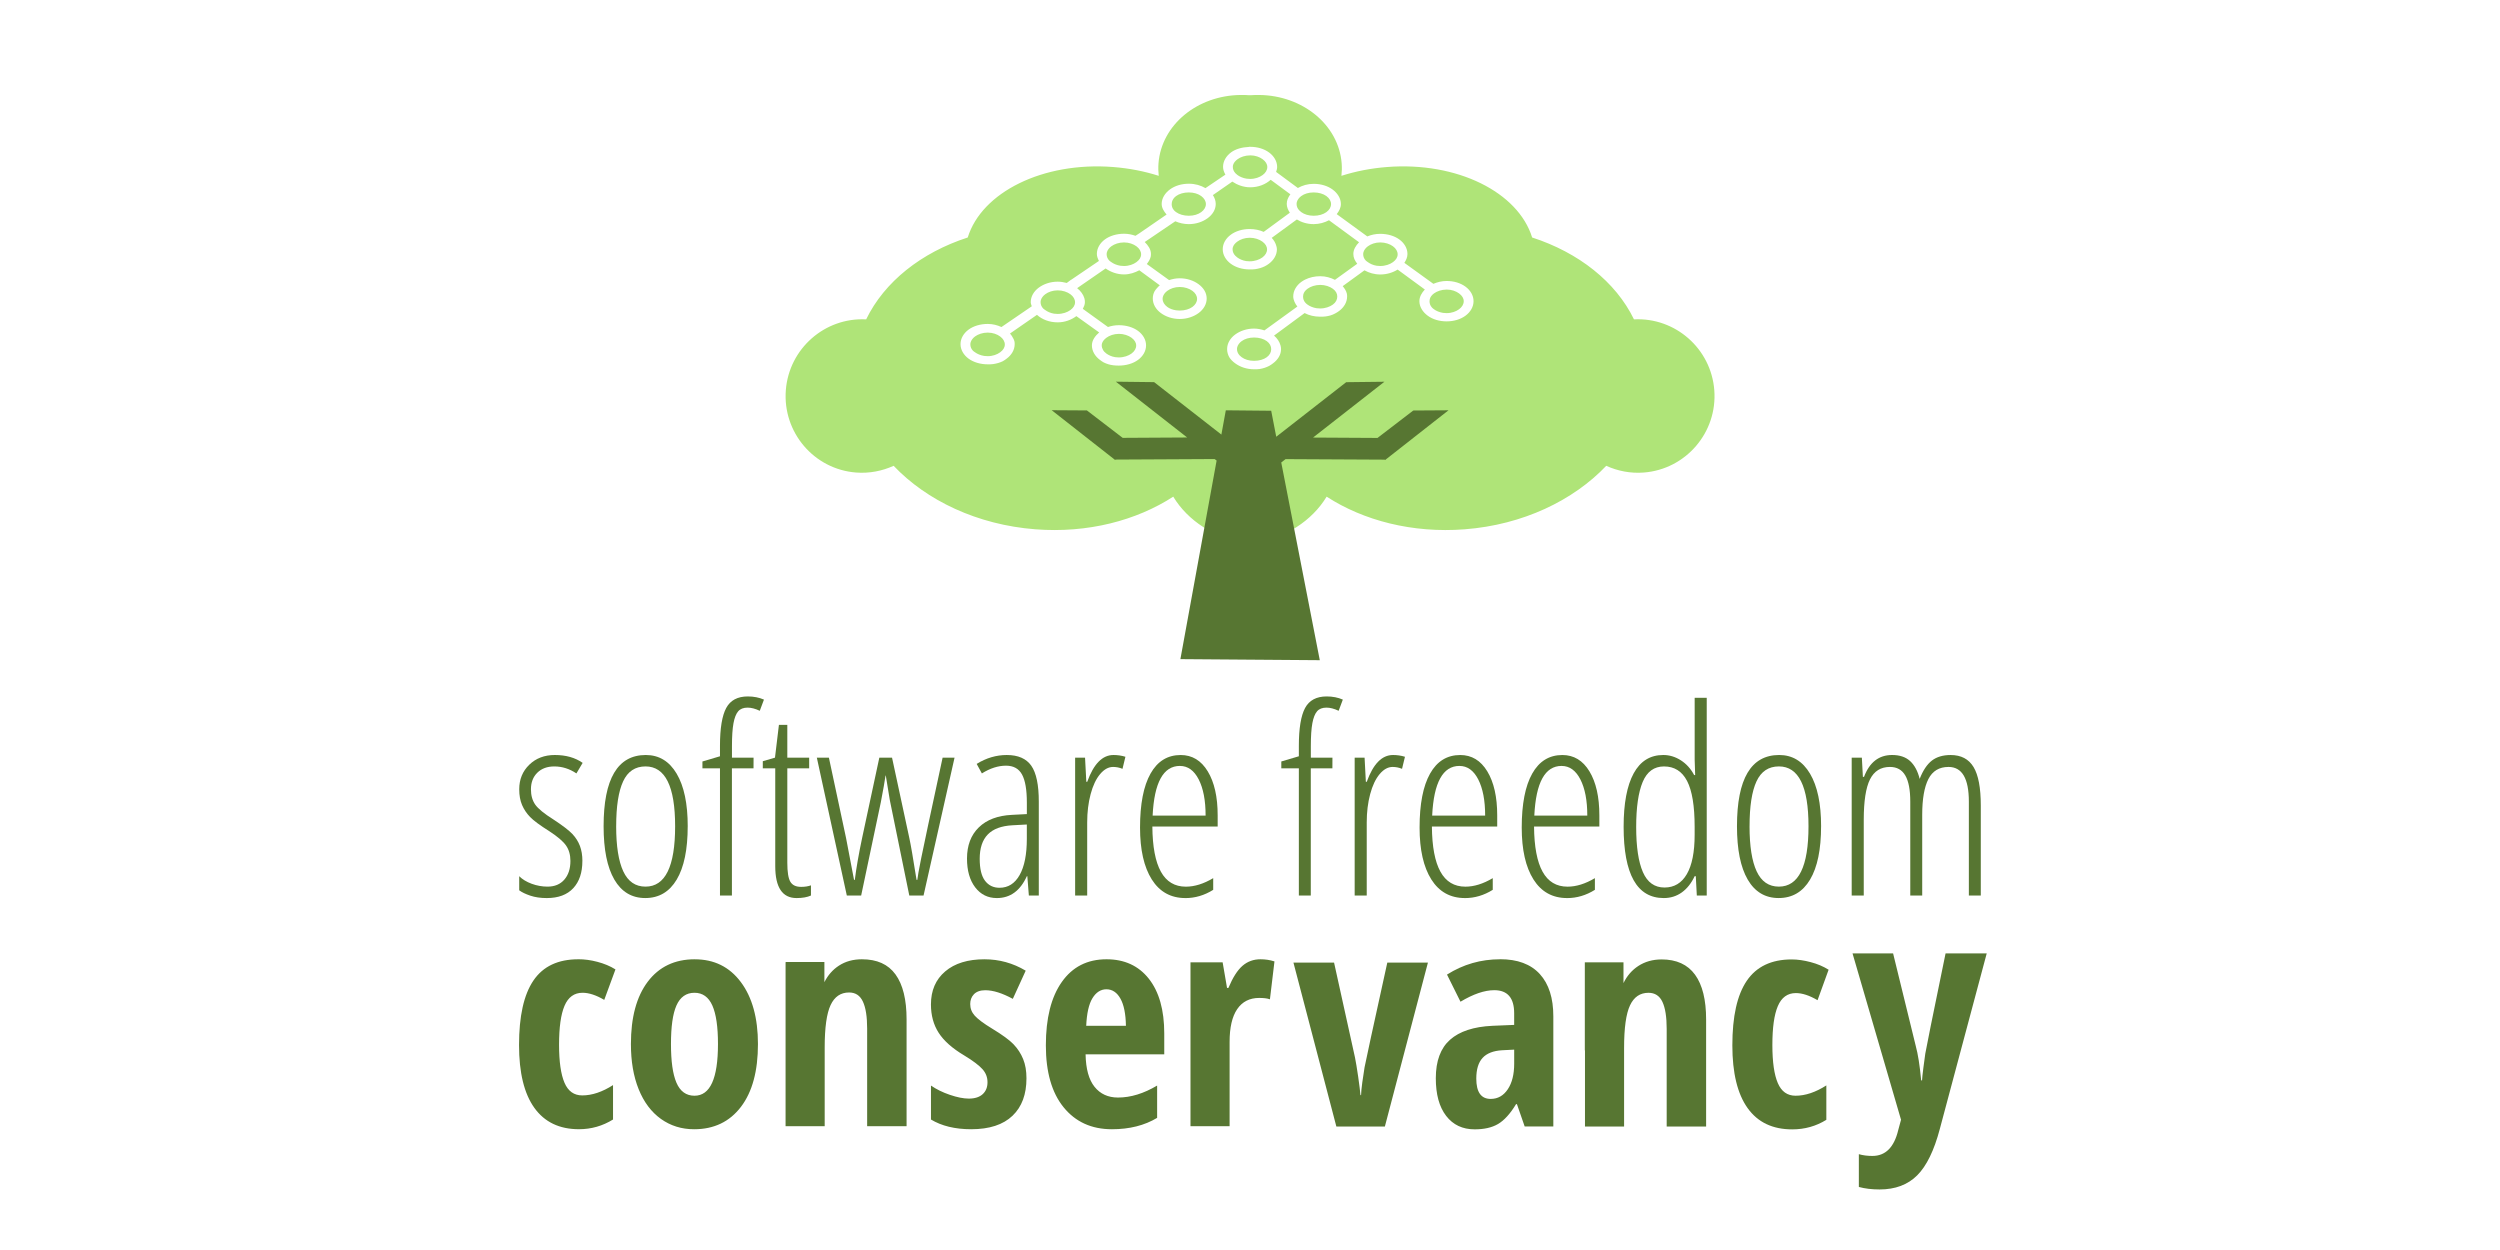 <?xml version="1.0" encoding="UTF-8" standalone="no"?>
<!-- Created with Inkscape (http://www.inkscape.org/) -->

<svg
   xmlns:dc="http://purl.org/dc/elements/1.1/"
   xmlns:cc="http://creativecommons.org/ns#"
   xmlns:rdf="http://www.w3.org/1999/02/22-rdf-syntax-ns#"
   xmlns:svg="http://www.w3.org/2000/svg"
   xmlns="http://www.w3.org/2000/svg"
   xmlns:sodipodi="http://sodipodi.sourceforge.net/DTD/sodipodi-0.dtd"
   xmlns:inkscape="http://www.inkscape.org/namespaces/inkscape"
   width="120"
   height="60"
   id="svg3147"
   version="1.1"
   inkscape:version="0.92.3 (2405546, 2018-03-11)"
   sodipodi:docname="softwarefreedom-ar21.svg">
  <defs
     id="defs3149" />
  <sodipodi:namedview
     id="base"
     pagecolor="#ffffff"
     bordercolor="#666666"
     borderopacity="1.0"
     inkscape:pageopacity="0.0"
     inkscape:pageshadow="2"
     inkscape:zoom="7.9195959"
     inkscape:cx="150.85069"
     inkscape:cy="19.169338"
     inkscape:document-units="px"
     inkscape:current-layer="layer1"
     showgrid="false"
     inkscape:window-width="1920"
     inkscape:window-height="1001"
     inkscape:window-x="-9"
     inkscape:window-y="-9"
     inkscape:window-maximized="1" />
  <g
     inkscape:label="Layer 1"
     inkscape:groupmode="layer"
     id="layer1"
     transform="translate(0,-274)">
    <g
       id="g1146">
      <g
         transform="matrix(1.209,0,0,1.209,28.267,-73.867)"
         id="g948">
        <path
           style="fill:#afe478;fill-opacity:1;fill-rule:evenodd;stroke:none;stroke-width:0.095"
           d="m 25.875,291.502 c -1.718,0.019 -3.142,1.182 -3.261,2.716 -0.013,0.168 -0.008,0.331 0.01,0.494 -0.563,-0.18 -1.17,-0.3 -1.811,-0.35 -2.791,-0.216 -5.218,1.004 -5.772,2.798 -1.846,0.598 -3.311,1.76 -4.033,3.251 -1.639,-0.085 -3.061,1.16 -3.189,2.809 -0.13,1.675 1.116,3.142 2.788,3.272 0.529,0.041 1.04,-0.062 1.492,-0.267 1.306,1.375 3.318,2.342 5.628,2.521 2.08,0.161 4.011,-0.349 5.473,-1.296 0.577,0.955 1.65,1.661 2.932,1.852 v 0.031 c 0.038,-0.004 0.075,-0.016 0.113,-0.021 0.039,0.005 0.074,0.017 0.113,0.021 v -0.031 c 1.284,-0.19 2.354,-0.896 2.932,-1.852 1.462,0.947 3.403,1.458 5.484,1.296 2.309,-0.179 4.311,-1.146 5.617,-2.521 0.451,0.205 0.963,0.309 1.492,0.267 1.672,-0.13 2.928,-1.596 2.798,-3.272 -0.128,-1.649 -1.55,-2.894 -3.189,-2.809 -0.722,-1.491 -2.198,-2.653 -4.043,-3.251 -0.553,-1.795 -2.971,-3.015 -5.761,-2.798 -0.641,0.05 -1.248,0.17 -1.811,0.35 0.018,-0.162 0.023,-0.326 0.01,-0.494 -0.119,-1.534 -1.554,-2.697 -3.272,-2.716 -0.115,-0.001 -0.233,10e-4 -0.35,0.01 -0.007,6.7e-4 -0.014,-6.7e-4 -0.021,0 -0.007,-6.7e-4 -0.014,6.7e-4 -0.021,0 -0.117,-0.009 -0.235,-0.012 -0.35,-0.01 z m 0.329,2.058 h 0.051 c 0.292,0 0.556,0.082 0.751,0.226 0.195,0.144 0.319,0.35 0.319,0.576 0,0.067 -0.021,0.133 -0.041,0.195 l 0.864,0.638 c 0.18,-0.101 0.388,-0.165 0.628,-0.165 0.291,0 0.556,0.083 0.751,0.226 0.195,0.144 0.329,0.35 0.329,0.576 0,0.149 -0.072,0.282 -0.165,0.401 l 1.214,0.885 c 0.154,-0.064 0.326,-0.103 0.514,-0.103 0.292,0 0.566,0.082 0.761,0.226 0.195,0.144 0.319,0.35 0.319,0.576 0,0.128 -0.054,0.244 -0.123,0.35 l 1.152,0.833 c 0.156,-0.066 0.334,-0.113 0.525,-0.113 0.292,0 0.556,0.082 0.751,0.226 0.195,0.144 0.319,0.35 0.319,0.576 0,0.226 -0.124,0.432 -0.319,0.576 -0.195,0.144 -0.46,0.226 -0.751,0.226 -0.292,0 -0.556,-0.082 -0.751,-0.226 -0.195,-0.144 -0.329,-0.35 -0.329,-0.576 0,-0.175 0.092,-0.332 0.216,-0.463 l -1.08,-0.792 c -0.187,0.118 -0.428,0.195 -0.689,0.195 -0.238,0 -0.448,-0.065 -0.628,-0.165 l -0.864,0.628 c 0.075,0.091 0.139,0.189 0.165,0.298 0.009,0.036 0.01,0.074 0.01,0.113 0,0.226 -0.124,0.432 -0.319,0.576 -0.098,0.072 -0.213,0.136 -0.34,0.175 -0.063,0.019 -0.127,0.031 -0.195,0.041 -0.069,0.01 -0.143,0.01 -0.216,0.01 -0.229,0 -0.442,-0.051 -0.617,-0.144 l -1.214,0.895 c 0.125,0.105 0.218,0.244 0.257,0.391 0.013,0.049 0.021,0.092 0.021,0.144 0,0.226 -0.124,0.421 -0.319,0.566 -0.049,0.036 -0.098,0.074 -0.154,0.103 -0.114,0.058 -0.243,0.102 -0.381,0.123 -0.069,0.011 -0.143,0.01 -0.216,0.01 -0.292,0 -0.556,-0.092 -0.751,-0.237 -0.098,-0.072 -0.181,-0.152 -0.237,-0.247 -0.028,-0.048 -0.047,-0.102 -0.062,-0.154 -0.015,-0.052 -0.021,-0.108 -0.021,-0.165 0,-0.226 0.124,-0.432 0.319,-0.576 0.195,-0.144 0.46,-0.237 0.751,-0.237 0.146,0 0.285,0.032 0.412,0.072 l 1.307,-0.947 c -0.047,-0.059 -0.084,-0.118 -0.113,-0.185 -0.029,-0.067 -0.051,-0.141 -0.051,-0.216 0,-0.226 0.124,-0.433 0.319,-0.576 0.049,-0.036 0.098,-0.065 0.154,-0.093 0.17,-0.084 0.378,-0.134 0.597,-0.134 0.219,0 0.415,0.058 0.586,0.144 l 0.885,-0.638 c -0.043,-0.058 -0.085,-0.12 -0.113,-0.185 -0.028,-0.065 -0.041,-0.134 -0.041,-0.206 0,-0.177 0.099,-0.331 0.226,-0.463 l -1.193,-0.874 c -0.174,0.091 -0.381,0.154 -0.607,0.154 -0.257,0 -0.483,-0.071 -0.669,-0.185 l -0.998,0.73 c 0.089,0.096 0.155,0.208 0.185,0.329 0.01,0.04 0.021,0.081 0.021,0.123 0,0.226 -0.124,0.432 -0.319,0.576 -0.049,0.036 -0.107,0.075 -0.165,0.103 -0.116,0.056 -0.241,0.093 -0.381,0.113 -0.07,0.01 -0.143,0.01 -0.216,0.01 -0.292,0 -0.556,-0.082 -0.751,-0.226 -0.195,-0.144 -0.319,-0.35 -0.319,-0.576 0,-0.226 0.124,-0.433 0.319,-0.576 0.195,-0.144 0.46,-0.226 0.751,-0.226 0.201,0 0.394,0.04 0.556,0.113 l 1.039,-0.761 c -0.07,-0.106 -0.123,-0.222 -0.123,-0.35 0,-0.035 0.003,-0.069 0.01,-0.103 0.021,-0.1 0.072,-0.194 0.134,-0.278 l -0.782,-0.576 c -0.199,0.178 -0.484,0.298 -0.813,0.298 -0.273,0 -0.519,-0.098 -0.71,-0.226 l -0.772,0.535 c 0.068,0.105 0.113,0.224 0.113,0.35 0,0.226 -0.124,0.422 -0.319,0.566 -0.195,0.144 -0.46,0.237 -0.751,0.237 -0.195,0 -0.377,-0.044 -0.535,-0.113 l -1.214,0.823 c 0.135,0.134 0.247,0.29 0.247,0.473 0,0.037 -0.002,0.078 -0.01,0.113 -0.025,0.106 -0.086,0.199 -0.154,0.288 l 0.885,0.638 c 0.131,-0.043 0.27,-0.072 0.422,-0.072 0.292,0 0.556,0.092 0.751,0.237 0.195,0.144 0.319,0.34 0.319,0.566 0,0.226 -0.124,0.432 -0.319,0.576 -0.195,0.144 -0.46,0.237 -0.751,0.237 -0.292,0 -0.556,-0.092 -0.751,-0.237 -0.195,-0.144 -0.319,-0.35 -0.319,-0.576 0,-0.104 0.024,-0.2 0.072,-0.288 0.024,-0.044 0.059,-0.084 0.093,-0.123 0.034,-0.04 0.071,-0.078 0.113,-0.113 l -0.813,-0.597 c -0.175,0.092 -0.379,0.165 -0.607,0.165 -0.282,0 -0.538,-0.101 -0.73,-0.237 l -1.132,0.782 c 0.137,0.107 0.244,0.248 0.288,0.401 0.015,0.051 0.021,0.1 0.021,0.154 0,0.098 -0.04,0.181 -0.082,0.267 l 0.998,0.72 c 0.134,-0.045 0.276,-0.072 0.432,-0.072 0.292,0 0.566,0.082 0.761,0.226 0.195,0.144 0.319,0.35 0.319,0.576 0,0.226 -0.124,0.433 -0.319,0.576 -0.195,0.144 -0.47,0.226 -0.761,0.226 -0.146,0 -0.285,-0.013 -0.412,-0.051 -0.063,-0.019 -0.128,-0.044 -0.185,-0.072 -0.057,-0.028 -0.105,-0.067 -0.154,-0.103 -0.195,-0.144 -0.319,-0.35 -0.319,-0.576 0,-0.202 0.128,-0.374 0.288,-0.514 l -0.905,-0.648 c -0.195,0.144 -0.45,0.247 -0.741,0.247 -0.333,0 -0.625,-0.116 -0.823,-0.298 l -1.07,0.741 c 0.052,0.062 0.1,0.135 0.134,0.206 0.017,0.035 0.032,0.066 0.041,0.103 0.009,0.037 0.01,0.074 0.01,0.113 0,0.226 -0.124,0.433 -0.319,0.576 -0.049,0.036 -0.098,0.075 -0.154,0.103 -0.114,0.056 -0.243,0.093 -0.381,0.113 -0.069,0.01 -0.143,0.01 -0.216,0.01 -0.291,0 -0.566,-0.083 -0.761,-0.226 -0.195,-0.144 -0.319,-0.35 -0.319,-0.576 0,-0.226 0.124,-0.432 0.319,-0.576 0.195,-0.144 0.47,-0.226 0.761,-0.226 0.203,0 0.382,0.049 0.545,0.123 l 1.204,-0.823 c -0.017,-0.055 -0.041,-0.104 -0.041,-0.165 0,-0.226 0.124,-0.432 0.319,-0.576 0.195,-0.144 0.46,-0.237 0.751,-0.237 0.124,0 0.248,0.022 0.36,0.051 l 0.165,-0.123 0.021,-0.01 1.091,-0.741 c -0.043,-0.087 -0.082,-0.179 -0.082,-0.278 0,-0.226 0.124,-0.432 0.319,-0.576 0.195,-0.144 0.47,-0.226 0.761,-0.226 0.165,0 0.312,0.032 0.453,0.082 l 0.144,-0.093 1.091,-0.751 c -0.105,-0.124 -0.195,-0.262 -0.195,-0.422 0,-0.226 0.134,-0.433 0.329,-0.576 0.195,-0.144 0.46,-0.226 0.751,-0.226 0.25,0 0.474,0.066 0.658,0.175 l 0.792,-0.535 c -0.052,-0.094 -0.093,-0.2 -0.093,-0.309 0,-0.226 0.124,-0.432 0.319,-0.576 0.182,-0.135 0.441,-0.205 0.71,-0.216 v -0.01 z m 0.051,0.34 c -0.199,0 -0.383,0.065 -0.504,0.154 -0.091,0.068 -0.151,0.144 -0.175,0.226 -0.008,0.027 -0.01,0.053 -0.01,0.082 0,0.088 0.034,0.172 0.103,0.247 0.023,0.025 0.052,0.05 0.082,0.072 0.091,0.067 0.219,0.122 0.36,0.144 0.047,0.007 0.094,0.01 0.144,0.01 0.199,0 0.372,-0.065 0.494,-0.154 0.122,-0.09 0.185,-0.202 0.185,-0.319 0,-0.116 -0.063,-0.218 -0.185,-0.309 -0.122,-0.09 -0.294,-0.154 -0.494,-0.154 z m -2.438,1.471 c -0.2,0 -0.383,0.055 -0.504,0.144 -0.091,0.067 -0.144,0.151 -0.165,0.237 -0.007,0.028 -0.01,0.053 -0.01,0.082 0,0.088 0.026,0.172 0.093,0.247 0.022,0.025 0.052,0.05 0.082,0.072 0.121,0.089 0.305,0.144 0.504,0.144 0.199,0 0.372,-0.054 0.494,-0.144 0.122,-0.09 0.185,-0.202 0.185,-0.319 0,-0.116 -0.063,-0.229 -0.185,-0.319 -0.122,-0.089 -0.294,-0.144 -0.494,-0.144 z m 4.959,0 c -0.2,0 -0.373,0.055 -0.494,0.144 -0.091,0.067 -0.151,0.151 -0.175,0.237 -0.008,0.028 -0.01,0.053 -0.01,0.082 0,0.088 0.034,0.172 0.103,0.247 0.023,0.025 0.052,0.05 0.082,0.072 0.121,0.089 0.294,0.144 0.494,0.144 0.199,0 0.382,-0.054 0.504,-0.144 0.122,-0.09 0.185,-0.202 0.185,-0.319 0,-0.116 -0.063,-0.229 -0.185,-0.319 -0.122,-0.089 -0.305,-0.144 -0.504,-0.144 z m -2.541,1.8 c -0.2,0 -0.372,0.065 -0.494,0.154 -0.092,0.067 -0.151,0.144 -0.175,0.226 -0.008,0.027 -0.01,0.053 -0.01,0.082 0,0.087 0.034,0.172 0.103,0.247 0.023,0.025 0.052,0.05 0.082,0.072 0.091,0.067 0.211,0.122 0.35,0.144 0.046,0.007 0.094,0.01 0.144,0.01 0.199,0 0.383,-0.065 0.504,-0.154 0.121,-0.09 0.185,-0.202 0.185,-0.319 0,-0.117 -0.064,-0.219 -0.185,-0.309 -0.121,-0.089 -0.305,-0.154 -0.504,-0.154 z m -4.99,0.185 c -0.2,0 -0.383,0.065 -0.504,0.154 -0.091,0.067 -0.151,0.151 -0.175,0.237 -0.008,0.028 -0.01,0.053 -0.01,0.082 0,0.088 0.034,0.175 0.103,0.247 0.023,0.024 0.052,0.039 0.082,0.062 0.091,0.067 0.219,0.122 0.36,0.144 0.047,0.007 0.094,0.01 0.144,0.01 0.199,0 0.372,-0.065 0.494,-0.154 0.122,-0.09 0.185,-0.192 0.185,-0.309 0,-0.116 -0.063,-0.229 -0.185,-0.319 -0.122,-0.089 -0.294,-0.154 -0.494,-0.154 z m 10.175,0 c -0.2,0 -0.372,0.065 -0.494,0.154 -0.092,0.067 -0.151,0.152 -0.175,0.237 -0.008,0.028 -0.01,0.053 -0.01,0.082 0,0.087 0.034,0.175 0.103,0.247 0.023,0.024 0.052,0.039 0.082,0.062 0.091,0.067 0.211,0.122 0.35,0.144 0.046,0.007 0.094,0.01 0.144,0.01 0.199,0 0.383,-0.065 0.504,-0.154 0.121,-0.09 0.185,-0.191 0.185,-0.309 0,-0.117 -0.064,-0.23 -0.185,-0.319 -0.121,-0.089 -0.305,-0.154 -0.504,-0.154 z m -2.387,1.687 c -0.2,0 -0.383,0.065 -0.504,0.154 -0.091,0.067 -0.144,0.144 -0.165,0.226 -0.007,0.028 -0.01,0.053 -0.01,0.082 0,0.088 0.026,0.172 0.093,0.247 0.022,0.025 0.052,0.05 0.082,0.072 0.091,0.067 0.219,0.122 0.36,0.144 0.047,0.007 0.094,0.01 0.144,0.01 0.199,0 0.382,-0.065 0.504,-0.154 0.122,-0.09 0.175,-0.202 0.175,-0.319 0,-0.116 -0.053,-0.219 -0.175,-0.309 -0.122,-0.089 -0.305,-0.154 -0.504,-0.154 z m -5.576,0.082 c -0.199,0 -0.373,0.065 -0.494,0.154 -0.091,0.068 -0.151,0.151 -0.175,0.237 -0.008,0.028 -0.01,0.053 -0.01,0.082 0,0.117 0.064,0.229 0.185,0.319 0.091,0.067 0.211,0.114 0.35,0.134 0.046,0.007 0.094,0.01 0.144,0.01 0.199,0 0.382,-0.054 0.504,-0.144 0.122,-0.09 0.185,-0.202 0.185,-0.319 0,-0.116 -0.063,-0.229 -0.185,-0.319 -0.122,-0.09 -0.305,-0.154 -0.504,-0.154 z m 10.597,0.103 c -0.2,0 -0.383,0.065 -0.504,0.154 -0.091,0.067 -0.144,0.144 -0.165,0.226 -0.007,0.028 -0.01,0.053 -0.01,0.082 0,0.088 0.026,0.172 0.093,0.247 0.022,0.025 0.052,0.05 0.082,0.072 0.091,0.067 0.219,0.122 0.36,0.144 0.047,0.007 0.094,0.01 0.144,0.01 0.199,0 0.373,-0.065 0.494,-0.154 0.121,-0.09 0.185,-0.202 0.185,-0.319 0,-0.117 -0.064,-0.219 -0.185,-0.309 -0.121,-0.089 -0.294,-0.154 -0.494,-0.154 z m -15.442,0.031 c -0.199,0 -0.373,0.065 -0.494,0.154 -0.091,0.068 -0.151,0.152 -0.175,0.237 -0.008,0.028 -0.01,0.053 -0.01,0.082 0,0.088 0.034,0.175 0.103,0.247 0.023,0.024 0.052,0.039 0.082,0.062 0.091,0.067 0.211,0.121 0.35,0.144 0.046,0.007 0.094,0.01 0.144,0.01 0.2,0 0.383,-0.065 0.504,-0.154 0.121,-0.089 0.185,-0.191 0.185,-0.309 0,-0.117 -0.064,-0.229 -0.185,-0.319 -0.121,-0.09 -0.305,-0.154 -0.504,-0.154 z m -2.778,1.677 c -0.199,0 -0.383,0.065 -0.504,0.154 -0.091,0.068 -0.151,0.151 -0.175,0.237 -0.008,0.028 -0.01,0.053 -0.01,0.082 0,0.088 0.034,0.175 0.103,0.247 0.023,0.024 0.052,0.039 0.082,0.062 0.091,0.067 0.219,0.121 0.36,0.144 0.047,0.007 0.094,0.01 0.144,0.01 0.2,0 0.373,-0.065 0.494,-0.154 0.121,-0.089 0.185,-0.191 0.185,-0.309 0,-0.117 -0.064,-0.229 -0.185,-0.319 -0.121,-0.089 -0.294,-0.154 -0.494,-0.154 z m 5.206,0.051 c -0.199,0 -0.373,0.065 -0.494,0.154 -0.091,0.068 -0.151,0.144 -0.175,0.226 -0.008,0.027 -0.01,0.053 -0.01,0.082 0,0.059 0.02,0.121 0.051,0.175 0.016,0.027 0.028,0.047 0.051,0.072 0.023,0.025 0.052,0.05 0.082,0.072 0.091,0.067 0.211,0.121 0.35,0.144 0.046,0.007 0.094,0.01 0.144,0.01 0.2,0 0.382,-0.065 0.504,-0.154 0.122,-0.09 0.185,-0.202 0.185,-0.319 0,-0.116 -0.063,-0.218 -0.185,-0.309 -0.122,-0.09 -0.305,-0.154 -0.504,-0.154 z m 5.37,0.144 c -0.2,0 -0.372,0.055 -0.494,0.144 -0.092,0.067 -0.151,0.152 -0.175,0.237 -0.008,0.028 -0.01,0.053 -0.01,0.082 0,0.087 0.034,0.172 0.103,0.247 0.023,0.025 0.052,0.05 0.082,0.072 0.122,0.09 0.294,0.144 0.494,0.144 0.199,0 0.383,-0.054 0.504,-0.144 0.121,-0.09 0.175,-0.202 0.175,-0.319 0,-0.117 -0.054,-0.23 -0.175,-0.319 -0.121,-0.089 -0.305,-0.144 -0.504,-0.144 z"
           id="path5152"
           inkscape:connector-curvature="0" />
        <path
           style="fill:#577632;fill-opacity:1;stroke:none;stroke-width:0.095"
           d="m 20.921,302.884 2.831,2.216 -2.56,0.015 -1.42,-1.089 -1.399,-0.009 2.518,1.975 0.03,-0.021 v 0.006 l 3.923,-0.021 0.078,0.06 -1.438,7.884 5.534,0.042 -1.53,-7.849 0.17,-0.134 3.926,0.021 v -0.006 l 0.027,0.021 2.518,-1.975 -1.399,0.009 -1.42,1.089 -2.56,-0.015 2.834,-2.216 -1.518,0.018 -2.777,2.166 -0.2,-1.032 -1.802,-0.018 -0.176,0.964 -2.67,-2.082 -1.518,-0.018 z"
           id="path4212-7-6-7-3-0-7-3-1"
           inkscape:connector-curvature="0" />
      </g>
      <path
         inkscape:connector-curvature="0"
         d="m 27.954,315.326 c -2.6e-5,0.557 -0.146,0.993 -0.439,1.308 -0.293,0.315 -0.716,0.473 -1.269,0.473 -0.301,0 -0.565,-0.039 -0.793,-0.116 -0.228,-0.077 -0.405,-0.163 -0.531,-0.256 v -0.677 c 0.15,0.15 0.35,0.271 0.598,0.363 0.248,0.091 0.502,0.137 0.762,0.137 0.342,0 0.61,-0.112 0.805,-0.335 0.195,-0.224 0.293,-0.522 0.293,-0.897 0,-0.293 -0.07,-0.54 -0.21,-0.741 -0.14,-0.201 -0.408,-0.43 -0.802,-0.686 -0.451,-0.285 -0.759,-0.512 -0.924,-0.683 -0.165,-0.171 -0.293,-0.362 -0.384,-0.573 -0.091,-0.211 -0.137,-0.464 -0.137,-0.756 0,-0.476 0.161,-0.869 0.482,-1.18 0.321,-0.311 0.73,-0.467 1.226,-0.467 0.533,0 0.978,0.126 1.336,0.378 l -0.299,0.506 c -0.333,-0.224 -0.687,-0.335 -1.061,-0.335 -0.342,1e-5 -0.614,0.101 -0.817,0.302 -0.203,0.201 -0.305,0.467 -0.305,0.796 0,0.293 0.069,0.538 0.207,0.735 0.138,0.197 0.431,0.436 0.878,0.717 0.439,0.289 0.74,0.519 0.903,0.692 0.163,0.173 0.284,0.364 0.363,0.573 0.079,0.209 0.119,0.45 0.119,0.723 z"
         style="font-style:normal;font-variant:normal;font-weight:300;font-stretch:normal;font-size:medium;line-height:125%;font-family:'Open Sans Condensed Light';-inkscape-font-specification:'Open Sans Condensed Light, Light';text-align:start;letter-spacing:0px;word-spacing:0px;writing-mode:lr-tb;text-anchor:start;fill:#577632;fill-opacity:1;stroke:none;stroke-width:0.26"
         id="path3277" />
      <path
         inkscape:connector-curvature="0"
         d="m 33.01,313.661 c -2.6e-5,1.114 -0.176,1.967 -0.528,2.558 -0.352,0.592 -0.855,0.887 -1.509,0.887 -0.646,0 -1.141,-0.296 -1.485,-0.887 -0.344,-0.592 -0.515,-1.444 -0.515,-2.558 0,-2.281 0.675,-3.421 2.025,-3.421 0.634,0 1.128,0.299 1.482,0.897 0.354,0.598 0.531,1.439 0.531,2.525 z m -3.434,0 c 0,0.955 0.114,1.677 0.342,2.165 0.228,0.488 0.583,0.732 1.067,0.732 0.947,0 1.421,-0.966 1.421,-2.897 0,-1.915 -0.474,-2.873 -1.421,-2.873 -0.496,1e-5 -0.855,0.24 -1.076,0.72 -0.222,0.48 -0.332,1.197 -0.332,2.153 z"
         style="font-style:normal;font-variant:normal;font-weight:300;font-stretch:normal;font-size:medium;line-height:125%;font-family:'Open Sans Condensed Light';-inkscape-font-specification:'Open Sans Condensed Light, Light';text-align:start;letter-spacing:0px;word-spacing:0px;writing-mode:lr-tb;text-anchor:start;fill:#577632;fill-opacity:1;stroke:none;stroke-width:0.26"
         id="path3279" />
      <path
         inkscape:connector-curvature="0"
         d="m 36.169,310.88 h -1.037 v 6.105 h -0.573 v -6.105 h -0.842 v -0.329 l 0.842,-0.25 v -0.5 c 0,-0.842 0.1,-1.447 0.299,-1.817 0.199,-0.37 0.545,-0.555 1.037,-0.555 0.285,0 0.543,0.051 0.775,0.152 l -0.201,0.537 c -0.215,-0.102 -0.411,-0.152 -0.585,-0.152 -0.199,1e-5 -0.35,0.059 -0.451,0.177 -0.102,0.118 -0.177,0.309 -0.226,0.573 -0.049,0.264 -0.073,0.63 -0.073,1.098 v 0.555 h 1.037 z"
         style="font-style:normal;font-variant:normal;font-weight:300;font-stretch:normal;font-size:medium;line-height:125%;font-family:'Open Sans Condensed Light';-inkscape-font-specification:'Open Sans Condensed Light, Light';text-align:start;letter-spacing:0px;word-spacing:0px;writing-mode:lr-tb;text-anchor:start;fill:#577632;fill-opacity:1;stroke:none;stroke-width:0.26"
         id="path3281" />
      <path
         inkscape:connector-curvature="0"
         d="m 38.45,316.57 c 0.179,0 0.337,-0.024 0.476,-0.073 v 0.488 c -0.179,0.081 -0.409,0.122 -0.689,0.122 -0.683,0 -1.025,-0.51 -1.025,-1.531 v -4.696 h -0.598 v -0.342 l 0.585,-0.171 0.189,-1.573 h 0.403 v 1.573 h 1.049 v 0.512 h -1.049 v 4.531 c -3e-6,0.447 0.049,0.752 0.146,0.915 0.098,0.163 0.268,0.244 0.512,0.244 z"
         style="font-style:normal;font-variant:normal;font-weight:300;font-stretch:normal;font-size:medium;line-height:125%;font-family:'Open Sans Condensed Light';-inkscape-font-specification:'Open Sans Condensed Light, Light';text-align:start;letter-spacing:0px;word-spacing:0px;writing-mode:lr-tb;text-anchor:start;fill:#577632;fill-opacity:1;stroke:none;stroke-width:0.26"
         id="path3283" />
      <path
         inkscape:connector-curvature="0"
         d="m 43.646,316.985 -0.915,-4.483 c -0.008,-0.033 -0.015,-0.067 -0.021,-0.104 -0.006,-0.037 -0.07,-0.427 -0.192,-1.171 h -0.012 l -0.085,0.518 -0.14,0.756 -0.945,4.483 h -0.689 l -1.439,-6.617 h 0.579 l 0.823,3.854 0.384,2.013 h 0.037 c 0.073,-0.581 0.191,-1.256 0.354,-2.025 l 0.823,-3.842 h 0.61 l 0.829,3.854 c 0.065,0.289 0.181,0.96 0.348,2.013 h 0.037 c 0.012,-0.134 0.072,-0.472 0.18,-1.012 0.108,-0.541 0.452,-2.159 1.034,-4.855 h 0.573 l -1.488,6.617 z"
         style="font-style:normal;font-variant:normal;font-weight:300;font-stretch:normal;font-size:medium;line-height:125%;font-family:'Open Sans Condensed Light';-inkscape-font-specification:'Open Sans Condensed Light, Light';text-align:start;letter-spacing:0px;word-spacing:0px;writing-mode:lr-tb;text-anchor:start;fill:#577632;fill-opacity:1;stroke:none;stroke-width:0.26"
         id="path3285" />
      <path
         inkscape:connector-curvature="0"
         d="m 49.385,316.985 -0.073,-0.927 h -0.024 c -0.317,0.699 -0.797,1.049 -1.439,1.049 -0.431,0 -0.778,-0.172 -1.04,-0.515 -0.262,-0.344 -0.393,-0.804 -0.393,-1.381 -3e-6,-0.63 0.189,-1.129 0.567,-1.497 0.378,-0.368 0.909,-0.568 1.592,-0.601 l 0.714,-0.037 v -0.549 c -6e-6,-0.618 -0.077,-1.068 -0.232,-1.351 -0.155,-0.283 -0.411,-0.424 -0.768,-0.424 -0.378,10e-6 -0.764,0.124 -1.159,0.372 l -0.25,-0.457 c 0.459,-0.285 0.941,-0.427 1.445,-0.427 0.545,0 0.937,0.172 1.177,0.515 0.24,0.344 0.36,0.918 0.36,1.723 v 4.507 z m -1.409,-0.372 c 0.415,0 0.737,-0.204 0.967,-0.613 0.23,-0.409 0.345,-0.987 0.345,-1.735 v -0.689 l -0.689,0.037 c -0.533,0.029 -0.928,0.176 -1.186,0.442 -0.258,0.266 -0.387,0.656 -0.387,1.168 -2e-6,0.48 0.085,0.831 0.256,1.055 0.171,0.224 0.403,0.335 0.695,0.335 z"
         style="font-style:normal;font-variant:normal;font-weight:300;font-stretch:normal;font-size:medium;line-height:125%;font-family:'Open Sans Condensed Light';-inkscape-font-specification:'Open Sans Condensed Light, Light';text-align:start;letter-spacing:0px;word-spacing:0px;writing-mode:lr-tb;text-anchor:start;fill:#577632;fill-opacity:1;stroke:none;stroke-width:0.26"
         id="path3287" />
      <path
         inkscape:connector-curvature="0"
         d="m 53.441,310.24 c 0.207,0 0.4,0.029 0.579,0.085 l -0.14,0.579 c -0.146,-0.061 -0.297,-0.091 -0.451,-0.091 -0.224,0 -0.432,0.115 -0.625,0.345 -0.193,0.23 -0.345,0.55 -0.454,0.961 -0.11,0.411 -0.165,0.864 -0.165,1.36 v 3.507 h -0.579 v -6.617 h 0.476 l 0.061,1.159 h 0.043 c 0.309,-0.858 0.728,-1.287 1.256,-1.287 z"
         style="font-style:normal;font-variant:normal;font-weight:300;font-stretch:normal;font-size:medium;line-height:125%;font-family:'Open Sans Condensed Light';-inkscape-font-specification:'Open Sans Condensed Light, Light';text-align:start;letter-spacing:0px;word-spacing:0px;writing-mode:lr-tb;text-anchor:start;fill:#577632;fill-opacity:1;stroke:none;stroke-width:0.26"
         id="path3289" />
      <path
         inkscape:connector-curvature="0"
         d="m 56.899,317.107 c -0.699,0 -1.237,-0.298 -1.613,-0.893 -0.376,-0.596 -0.564,-1.426 -0.564,-2.491 0,-1.13 0.168,-1.993 0.503,-2.589 0.335,-0.596 0.818,-0.893 1.448,-0.893 0.549,0 0.982,0.261 1.299,0.784 0.317,0.522 0.476,1.227 0.476,2.113 v 0.537 H 55.313 c 0.008,0.964 0.144,1.685 0.409,2.165 0.264,0.48 0.665,0.72 1.201,0.72 0.415,0 0.852,-0.136 1.311,-0.409 v 0.561 c -0.423,0.264 -0.868,0.396 -1.336,0.396 z m -0.262,-6.343 c -0.797,0 -1.234,0.795 -1.311,2.385 h 2.543 c -3e-6,-0.728 -0.111,-1.307 -0.332,-1.738 -0.222,-0.431 -0.521,-0.646 -0.9,-0.646 z"
         style="font-style:normal;font-variant:normal;font-weight:300;font-stretch:normal;font-size:medium;line-height:125%;font-family:'Open Sans Condensed Light';-inkscape-font-specification:'Open Sans Condensed Light, Light';text-align:start;letter-spacing:0px;word-spacing:0px;writing-mode:lr-tb;text-anchor:start;fill:#577632;fill-opacity:1;stroke:none;stroke-width:0.26"
         id="path3291" />
      <g
         transform="translate(32.199,-12.413)"
         id="g1028">
        <path
           id="path3293"
           style="font-style:normal;font-variant:normal;font-weight:300;font-stretch:normal;font-size:medium;line-height:125%;font-family:'Open Sans Condensed Light';-inkscape-font-specification:'Open Sans Condensed Light, Light';text-align:start;letter-spacing:0px;word-spacing:0px;writing-mode:lr-tb;text-anchor:start;fill:#577632;fill-opacity:1;stroke:none;stroke-width:0.26"
           d="m 31.756,323.293 h -1.037 v 6.105 h -0.573 v -6.105 h -0.842 v -0.329 l 0.842,-0.25 v -0.5 c -3e-6,-0.842 0.1,-1.447 0.299,-1.817 0.199,-0.37 0.545,-0.555 1.037,-0.555 0.285,0 0.543,0.051 0.775,0.152 l -0.201,0.537 c -0.215,-0.102 -0.411,-0.152 -0.585,-0.152 -0.199,10e-6 -0.35,0.059 -0.451,0.177 -0.102,0.118 -0.177,0.309 -0.226,0.573 -0.049,0.264 -0.073,0.63 -0.073,1.098 v 0.555 h 1.037 z"
           inkscape:connector-curvature="0" />
        <path
           id="path3295"
           style="font-style:normal;font-variant:normal;font-weight:300;font-stretch:normal;font-size:medium;line-height:125%;font-family:'Open Sans Condensed Light';-inkscape-font-specification:'Open Sans Condensed Light, Light';text-align:start;letter-spacing:0px;word-spacing:0px;writing-mode:lr-tb;text-anchor:start;fill:#577632;fill-opacity:1;stroke:none;stroke-width:0.26"
           d="m 34.66,322.653 c 0.207,0 0.4,0.029 0.579,0.085 l -0.14,0.579 c -0.146,-0.061 -0.297,-0.091 -0.451,-0.091 -0.224,0 -0.432,0.115 -0.625,0.345 -0.193,0.23 -0.345,0.55 -0.454,0.961 -0.11,0.411 -0.165,0.864 -0.165,1.36 v 3.507 h -0.579 v -6.617 h 0.476 l 0.061,1.159 h 0.043 c 0.309,-0.858 0.728,-1.287 1.256,-1.287 z"
           inkscape:connector-curvature="0" />
        <path
           id="path3297"
           style="font-style:normal;font-variant:normal;font-weight:300;font-stretch:normal;font-size:medium;line-height:125%;font-family:'Open Sans Condensed Light';-inkscape-font-specification:'Open Sans Condensed Light, Light';text-align:start;letter-spacing:0px;word-spacing:0px;writing-mode:lr-tb;text-anchor:start;fill:#577632;fill-opacity:1;stroke:none;stroke-width:0.26"
           d="m 38.118,329.52 c -0.699,0 -1.237,-0.298 -1.613,-0.893 -0.376,-0.596 -0.564,-1.426 -0.564,-2.491 0,-1.13 0.168,-1.993 0.503,-2.589 0.335,-0.596 0.818,-0.893 1.448,-0.893 0.549,0 0.982,0.261 1.299,0.784 0.317,0.522 0.476,1.227 0.476,2.113 v 0.537 h -3.135 c 0.008,0.964 0.144,1.685 0.409,2.165 0.264,0.48 0.665,0.72 1.201,0.72 0.415,0 0.852,-0.136 1.311,-0.409 v 0.561 c -0.423,0.264 -0.868,0.396 -1.336,0.396 z m -0.262,-6.343 c -0.797,0 -1.234,0.795 -1.311,2.385 h 2.543 c -2e-6,-0.728 -0.111,-1.307 -0.332,-1.738 -0.222,-0.431 -0.521,-0.646 -0.9,-0.646 z"
           inkscape:connector-curvature="0" />
        <path
           id="path3299"
           style="font-style:normal;font-variant:normal;font-weight:300;font-stretch:normal;font-size:medium;line-height:125%;font-family:'Open Sans Condensed Light';-inkscape-font-specification:'Open Sans Condensed Light, Light';text-align:start;letter-spacing:0px;word-spacing:0px;writing-mode:lr-tb;text-anchor:start;fill:#577632;fill-opacity:1;stroke:none;stroke-width:0.26"
           d="m 43.021,329.52 c -0.699,0 -1.237,-0.298 -1.613,-0.893 -0.376,-0.596 -0.564,-1.426 -0.564,-2.491 0,-1.13 0.168,-1.993 0.503,-2.589 0.335,-0.596 0.818,-0.893 1.448,-0.893 0.549,0 0.982,0.261 1.299,0.784 0.317,0.522 0.476,1.227 0.476,2.113 v 0.537 h -3.135 c 0.008,0.964 0.144,1.685 0.409,2.165 0.264,0.48 0.665,0.72 1.201,0.72 0.415,0 0.852,-0.136 1.311,-0.409 v 0.561 c -0.423,0.264 -0.868,0.396 -1.336,0.396 z m -0.262,-6.343 c -0.797,0 -1.234,0.795 -1.311,2.385 h 2.543 c -2e-6,-0.728 -0.111,-1.307 -0.332,-1.738 -0.222,-0.431 -0.521,-0.646 -0.9,-0.646 z"
           inkscape:connector-curvature="0" />
        <path
           id="path3301"
           style="font-style:normal;font-variant:normal;font-weight:300;font-stretch:normal;font-size:medium;line-height:125%;font-family:'Open Sans Condensed Light';-inkscape-font-specification:'Open Sans Condensed Light, Light';text-align:start;letter-spacing:0px;word-spacing:0px;writing-mode:lr-tb;text-anchor:start;fill:#577632;fill-opacity:1;stroke:none;stroke-width:0.26"
           d="m 47.662,329.52 c -1.285,0 -1.927,-1.14 -1.927,-3.421 -3e-6,-1.122 0.161,-1.977 0.482,-2.565 0.321,-0.588 0.795,-0.881 1.421,-0.881 0.297,0 0.578,0.085 0.845,0.256 0.266,0.171 0.479,0.407 0.637,0.707 h 0.049 l -0.024,-0.738 v -2.97 h 0.579 v 9.49 h -0.476 l -0.049,-0.927 h -0.055 c -0.159,0.337 -0.364,0.597 -0.616,0.778 -0.252,0.181 -0.541,0.271 -0.866,0.271 z m 0.037,-0.506 c 0.464,0 0.82,-0.214 1.07,-0.643 0.25,-0.429 0.375,-1.06 0.375,-1.894 v -0.378 c -5e-6,-1 -0.121,-1.733 -0.363,-2.199 -0.242,-0.466 -0.611,-0.698 -1.107,-0.698 -0.476,10e-6 -0.817,0.249 -1.025,0.747 -0.207,0.498 -0.311,1.219 -0.311,2.162 -3e-6,0.951 0.108,1.673 0.323,2.165 0.215,0.492 0.561,0.738 1.037,0.738 z"
           inkscape:connector-curvature="0" />
        <path
           id="path3303"
           style="font-style:normal;font-variant:normal;font-weight:300;font-stretch:normal;font-size:medium;line-height:125%;font-family:'Open Sans Condensed Light';-inkscape-font-specification:'Open Sans Condensed Light, Light';text-align:start;letter-spacing:0px;word-spacing:0px;writing-mode:lr-tb;text-anchor:start;fill:#577632;fill-opacity:1;stroke:none;stroke-width:0.26"
           d="m 55.213,326.074 c -5e-6,1.114 -0.176,1.967 -0.528,2.558 -0.352,0.592 -0.855,0.887 -1.509,0.887 -0.646,0 -1.142,-0.296 -1.485,-0.887 -0.344,-0.592 -0.515,-1.444 -0.515,-2.558 -3e-6,-2.281 0.675,-3.421 2.025,-3.421 0.634,0 1.128,0.299 1.482,0.897 0.354,0.598 0.531,1.439 0.531,2.525 z m -3.434,0 c -3e-6,0.955 0.114,1.677 0.342,2.165 0.228,0.488 0.583,0.732 1.067,0.732 0.947,0 1.421,-0.966 1.421,-2.897 -5e-6,-1.915 -0.474,-2.873 -1.421,-2.873 -0.496,10e-6 -0.855,0.24 -1.076,0.72 -0.222,0.48 -0.332,1.197 -0.332,2.153 z"
           inkscape:connector-curvature="0" />
        <path
           id="path3305"
           style="font-style:normal;font-variant:normal;font-weight:300;font-stretch:normal;font-size:medium;line-height:125%;font-family:'Open Sans Condensed Light';-inkscape-font-specification:'Open Sans Condensed Light, Light';text-align:start;letter-spacing:0px;word-spacing:0px;writing-mode:lr-tb;text-anchor:start;fill:#577632;fill-opacity:1;stroke:none;stroke-width:0.26"
           d="m 62.306,329.398 v -4.507 c -5e-6,-1.11 -0.325,-1.665 -0.976,-1.665 -0.447,0 -0.769,0.194 -0.967,0.582 -0.197,0.388 -0.296,0.961 -0.296,1.717 v 3.873 h -0.573 v -4.507 c -5e-6,-0.561 -0.079,-0.979 -0.238,-1.253 -0.159,-0.274 -0.405,-0.412 -0.738,-0.412 -0.439,0 -0.758,0.199 -0.958,0.598 -0.199,0.398 -0.299,1.045 -0.299,1.939 v 3.635 h -0.579 v -6.617 h 0.488 l 0.049,0.921 h 0.055 c 0.264,-0.699 0.714,-1.049 1.348,-1.049 0.366,0 0.655,0.098 0.866,0.293 0.211,0.195 0.364,0.48 0.457,0.854 0.159,-0.407 0.354,-0.699 0.585,-0.878 0.232,-0.179 0.533,-0.268 0.903,-0.268 0.5,0 0.866,0.192 1.098,0.576 0.232,0.384 0.348,0.999 0.348,1.845 v 4.324 z"
           inkscape:connector-curvature="0" />
      </g>
      <g
         transform="matrix(1.079,0,0,1.079,-7.809,-25.513)"
         id="g954">
        <path
           inkscape:connector-curvature="0"
           style="font-style:normal;font-variant:normal;font-weight:bold;font-stretch:normal;font-size:48px;line-height:125%;font-family:'Open Sans Condensed';-inkscape-font-specification:'Open Sans Condensed, Bold';text-align:start;letter-spacing:0px;word-spacing:0px;writing-mode:lr-tb;text-anchor:start;fill:#577632;fill-opacity:1;stroke:none;stroke-width:0.216"
           d="m 32.964,320.258 c -0.899,0 -1.566,0.311 -1.996,0.944 -0.43,0.633 -0.641,1.59 -0.641,2.873 0,1.226 0.227,2.159 0.681,2.792 0.454,0.633 1.114,0.951 1.983,0.951 0.554,0 1.059,-0.148 1.517,-0.432 v -1.531 c -0.476,0.305 -0.933,0.459 -1.369,0.459 -0.367,0 -0.628,-0.187 -0.789,-0.56 -0.161,-0.373 -0.243,-0.938 -0.243,-1.693 -3e-6,-0.772 0.079,-1.347 0.243,-1.733 0.164,-0.386 0.432,-0.58 0.803,-0.58 0.279,0 0.602,0.103 0.964,0.317 l 0.499,-1.356 c -0.236,-0.148 -0.506,-0.259 -0.803,-0.337 -0.297,-0.079 -0.579,-0.115 -0.85,-0.115 z m 5.18,0 c -0.89,0 -1.589,0.333 -2.091,0.998 -0.502,0.666 -0.749,1.589 -0.749,2.772 0,0.768 0.113,1.436 0.344,2.01 0.231,0.574 0.564,1.016 0.991,1.322 0.428,0.305 0.918,0.459 1.477,0.459 0.882,0 1.578,-0.333 2.084,-0.998 0.506,-0.666 0.755,-1.596 0.755,-2.792 -7e-6,-1.156 -0.254,-2.08 -0.762,-2.758 -0.508,-0.679 -1.191,-1.012 -2.05,-1.012 z m 7.439,0 c -0.393,0 -0.733,0.093 -1.025,0.283 -0.276,0.179 -0.492,0.425 -0.647,0.735 v -0.897 h -1.72 v 0.013 h -0.007 v 7.291 h 1.74 v -3.5 c -2e-6,-0.886 0.088,-1.515 0.263,-1.888 0.175,-0.373 0.448,-0.56 0.823,-0.56 0.284,1e-5 0.487,0.134 0.614,0.405 0.127,0.271 0.189,0.672 0.189,1.2 v 4.343 h 1.754 v -4.755 c -7e-6,-0.873 -0.163,-1.542 -0.492,-1.996 -0.329,-0.454 -0.827,-0.674 -1.491,-0.674 z m 5.456,0 c -0.742,0 -1.328,0.177 -1.754,0.54 -0.425,0.362 -0.634,0.851 -0.634,1.47 0,0.484 0.115,0.906 0.344,1.261 0.229,0.356 0.605,0.691 1.133,1.005 0.397,0.24 0.668,0.448 0.816,0.614 0.148,0.166 0.223,0.357 0.223,0.58 -2e-6,0.218 -0.067,0.393 -0.209,0.526 -0.142,0.133 -0.35,0.202 -0.62,0.202 -0.244,0 -0.529,-0.059 -0.85,-0.169 -0.321,-0.109 -0.596,-0.246 -0.836,-0.411 v 1.511 c 0.471,0.284 1.067,0.432 1.787,0.432 0.812,0 1.424,-0.201 1.841,-0.6 0.417,-0.399 0.62,-0.955 0.62,-1.666 -4e-6,-0.327 -0.048,-0.612 -0.148,-0.857 -0.1,-0.244 -0.242,-0.462 -0.425,-0.654 -0.183,-0.192 -0.504,-0.426 -0.958,-0.701 -0.375,-0.227 -0.631,-0.421 -0.769,-0.573 -0.137,-0.153 -0.202,-0.323 -0.202,-0.519 -2e-6,-0.17 0.051,-0.314 0.162,-0.432 0.111,-0.118 0.283,-0.182 0.506,-0.182 0.353,10e-6 0.761,0.131 1.227,0.384 l 0.573,-1.254 c -0.572,-0.34 -1.182,-0.506 -1.828,-0.506 z m 5.422,0 c -0.851,0 -1.514,0.335 -1.99,1.012 -0.476,0.676 -0.708,1.615 -0.708,2.819 0,1.187 0.263,2.104 0.789,2.752 0.526,0.648 1.239,0.978 2.151,0.978 0.781,0 1.451,-0.17 2.01,-0.506 v -1.437 c -0.594,0.353 -1.173,0.533 -1.74,0.533 -0.445,0 -0.792,-0.162 -1.045,-0.479 -0.253,-0.316 -0.385,-0.793 -0.398,-1.443 h 3.5 v -0.931 c -7e-6,-1.043 -0.23,-1.856 -0.688,-2.435 -0.458,-0.578 -1.087,-0.863 -1.882,-0.863 z m 6.846,0 c -0.301,0 -0.569,0.094 -0.796,0.29 -0.227,0.196 -0.435,0.526 -0.627,0.985 h -0.061 l -0.196,-1.14 h -1.43 v 7.291 h 1.74 v -3.75 c -3e-6,-0.637 0.11,-1.123 0.337,-1.457 0.227,-0.334 0.555,-0.499 0.978,-0.499 0.196,0 0.357,0.017 0.479,0.061 l 0.202,-1.686 c -0.205,-0.066 -0.413,-0.095 -0.627,-0.095 z m -6.852,1.335 c 0.266,10e-6 0.474,0.143 0.627,0.418 0.153,0.275 0.234,0.675 0.243,1.207 h -1.767 c 0.026,-0.554 0.115,-0.963 0.277,-1.227 0.161,-0.264 0.372,-0.398 0.62,-0.398 z m -18.324,0.155 c 0.362,0 0.628,0.189 0.796,0.567 0.168,0.378 0.25,0.949 0.25,1.713 -5e-6,1.536 -0.347,2.3 -1.045,2.3 -0.367,0 -0.637,-0.192 -0.803,-0.58 -0.166,-0.388 -0.243,-0.96 -0.243,-1.72 -2e-6,-0.764 0.077,-1.336 0.243,-1.713 0.166,-0.377 0.436,-0.567 0.803,-0.567 z"
           id="flowRoot3023-5-6-2-5-9-7"
           inkscape:export-xdpi="90"
           inkscape:export-ydpi="90" />
        <path
           inkscape:connector-curvature="0"
           style="font-style:normal;font-variant:normal;font-weight:bold;font-stretch:normal;font-size:48px;line-height:125%;font-family:'Open Sans Condensed';-inkscape-font-specification:'Open Sans Condensed, Bold';text-align:start;letter-spacing:0px;word-spacing:0px;writing-mode:lr-tb;text-anchor:start;fill:#577632;fill-opacity:1;stroke:none;stroke-width:0.216"
           d="m 73.969,320.258 c -0.851,0 -1.636,0.223 -2.361,0.681 l 0.6,1.207 c 0.567,-0.34 1.068,-0.513 1.504,-0.513 0.589,10e-6 0.884,0.344 0.884,1.025 v 0.519 l -0.964,0.04 c -0.838,0.039 -1.467,0.247 -1.888,0.62 -0.421,0.373 -0.634,0.945 -0.634,1.713 0,0.716 0.151,1.271 0.459,1.673 0.308,0.401 0.731,0.6 1.268,0.6 0.419,0 0.764,-0.075 1.039,-0.236 0.275,-0.161 0.545,-0.456 0.803,-0.884 h 0.04 l 0.344,0.991 h 1.275 v -4.896 c -7e-6,-0.812 -0.197,-1.439 -0.6,-1.882 -0.404,-0.443 -0.995,-0.661 -1.767,-0.661 z m 7.183,0.007 c -0.393,10e-6 -0.74,0.1 -1.032,0.29 -0.284,0.185 -0.505,0.439 -0.661,0.762 v -0.924 h -1.72 v 3.918 h 0.007 v 3.386 h 1.74 v -3.5 c -2e-6,-0.886 0.088,-1.515 0.263,-1.888 0.175,-0.373 0.448,-0.56 0.823,-0.56 0.284,1e-5 0.494,0.134 0.62,0.405 0.127,0.271 0.189,0.672 0.189,1.2 v 4.343 h 1.754 v -4.762 c 0,-0.873 -0.163,-1.536 -0.492,-1.99 -0.329,-0.454 -0.827,-0.681 -1.491,-0.681 z m 5.787,0 c -0.899,10e-6 -1.566,0.318 -1.996,0.951 -0.43,0.633 -0.641,1.59 -0.641,2.873 0,1.226 0.227,2.159 0.681,2.792 0.454,0.633 1.114,0.944 1.983,0.944 0.554,0 1.059,-0.141 1.517,-0.425 v -1.531 c -0.476,0.305 -0.933,0.459 -1.369,0.459 -0.367,0 -0.628,-0.187 -0.789,-0.56 -0.161,-0.373 -0.243,-0.938 -0.243,-1.693 0,-0.772 0.079,-1.347 0.243,-1.733 0.164,-0.386 0.432,-0.58 0.803,-0.58 0.279,0 0.602,0.103 0.964,0.317 l 0.492,-1.356 c -0.236,-0.148 -0.499,-0.259 -0.796,-0.337 -0.297,-0.079 -0.579,-0.121 -0.85,-0.121 z m -22.162,0.142 1.909,7.291 h 2.158 l 1.915,-7.291 h -1.807 c -0.637,2.902 -0.977,4.455 -1.012,4.66 -0.035,0.205 -0.068,0.43 -0.101,0.674 -0.033,0.244 -0.05,0.429 -0.054,0.56 h -0.027 c -0.013,-0.166 -0.047,-0.439 -0.101,-0.816 -0.055,-0.377 -0.102,-0.66 -0.142,-0.857 l -0.931,-4.222 z m 9.82,3.871 v 0.62 c -5e-6,0.476 -0.093,0.854 -0.283,1.14 -0.19,0.286 -0.444,0.432 -0.762,0.432 -0.428,0 -0.641,-0.302 -0.641,-0.904 -2e-6,-0.406 0.091,-0.712 0.277,-0.917 0.185,-0.205 0.48,-0.322 0.877,-0.344 z"
           id="flowRoot3023-5-6-2-5-9-7-1"
           inkscape:export-xdpi="90"
           inkscape:export-ydpi="90" />
        <g
           transform="matrix(0.279,0,0,0.279,371.037,76.7)"
           style="font-style:normal;font-variant:normal;font-weight:bold;font-stretch:normal;font-size:48px;line-height:125%;font-family:'Open Sans Condensed';-inkscape-font-specification:'Open Sans Condensed, Bold';text-align:start;letter-spacing:0px;word-spacing:0px;writing-mode:lr-tb;text-anchor:start;fill:#577632;fill-opacity:1;stroke:none"
           id="flowRoot3023-5-6-2-5-9-7-1-5"
           inkscape:export-xdpi="90"
           inkscape:export-ydpi="90">
          <path
             inkscape:connector-curvature="0"
             d="m -1008.562,872.029 h 6.469 l 3.609,14.742 c 0.359,1.313 0.648,3.148 0.867,5.508 h 0.141 c 0.016,-0.375 0.086,-1.043 0.211,-2.004 0.125,-0.961 0.227,-1.715 0.305,-2.262 0.078,-0.547 1.156,-5.875 3.234,-15.984 h 6.562 l -7.477,27.984 c -0.906,3.437 -2.109,5.906 -3.609,7.406 -1.5,1.5 -3.5,2.25 -6,2.25 -1.234,-10e-6 -2.336,-0.133 -3.305,-0.398 v -5.227 c 0.641,0.187 1.359,0.281 2.156,0.281 2.094,-10e-6 3.469,-1.375 4.125,-4.125 l 0.445,-1.641 z"
             id="path3274" />
        </g>
      </g>
    </g>
  </g>
</svg>
